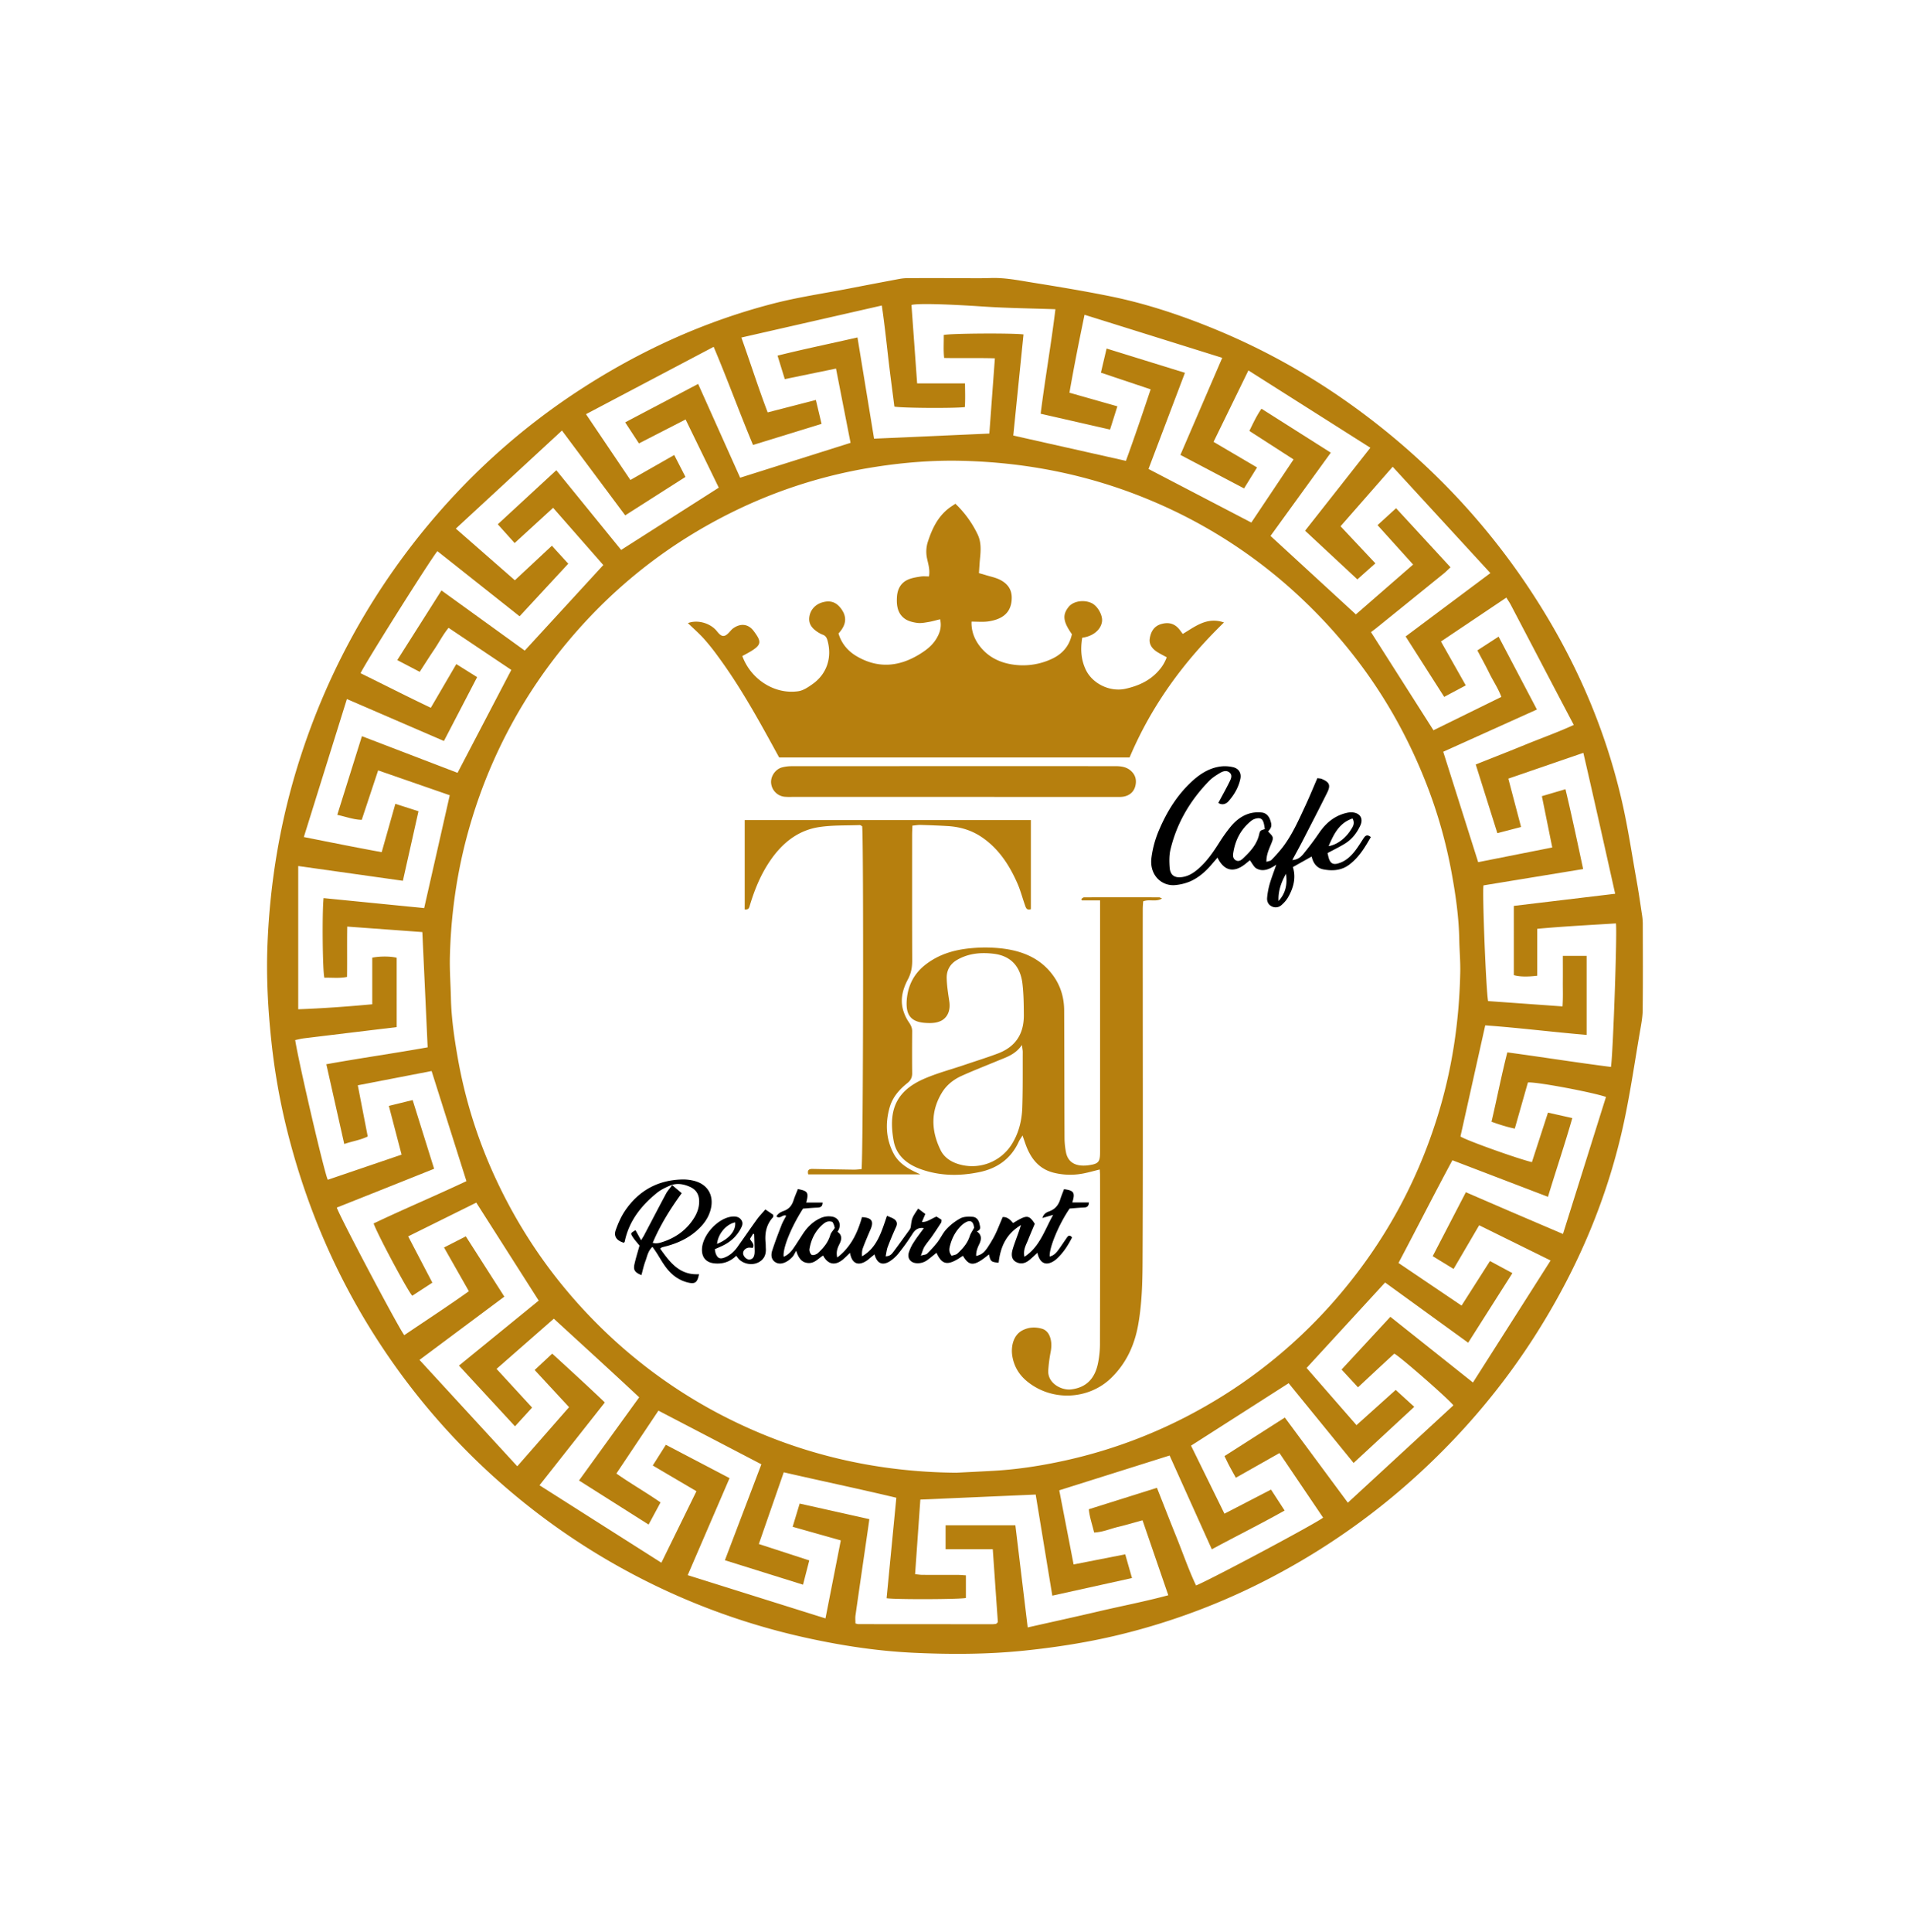 <svg id="Layer_1" data-name="Layer 1" xmlns="http://www.w3.org/2000/svg" viewBox="0 0 3061.42 3095.43"><defs><style>.cls-1{fill:#b67f0e;}</style></defs><path class="cls-1" d="M1528.56,445.63c19.85,0,39.71.53,59.53-.14,23-.78,45.24,3.87,67.6,7.45,41.14,6.59,82.28,13.43,123.12,21.68,57.23,11.56,112.51,29.92,166.52,52a1079.75,1079.75,0,0,1,191.2,101.71,1153.9,1153.9,0,0,1,141.91,112.09,1115.69,1115.69,0,0,1,182,217c65,101,112.46,209.68,139.32,326.86,9.68,42.21,16,85.18,23.66,127.85,3.12,17.48,5.63,35.06,8.28,52.61a100,100,0,0,1,1.4,14.74c.1,46.33.37,92.66-.16,139-.13,11.87-2.54,23.76-4.55,35.53-8.07,47.2-15,94.67-24.89,141.48-25.84,121.74-73.63,234.66-140,339.83-52.62,83.38-115.54,158.16-188,224.9a1107.71,1107.71,0,0,1-217.94,156.67,1064.29,1064.29,0,0,1-267.3,103.48c-48.64,11.58-97.93,19.22-147.7,24.39-59,6.13-118.06,6.28-177.08,3.58-55.7-2.55-110.9-10.65-165.49-22.35a1098.53,1098.53,0,0,1-689.73-470.85c-69.14-104.85-118.28-218.63-149.14-340.25a1046,1046,0,0,1-26.12-146.22c-5.55-51.89-8.35-103.86-6.24-156,4.06-100.38,20.65-198.63,51.17-294.52q63.38-199.07,193.92-361.89C747,765.42,832.28,687.7,930.19,624.14c95.7-62.13,198.4-109,308.88-137.62,39.86-10.33,80.87-16.26,121.37-24.12q40.69-7.9,81.45-15.52a76.23,76.23,0,0,1,13.5-1.2C1479.78,445.57,1504.17,445.63,1528.56,445.63ZM635.83,1645.77c-50.56,6.09-99.73,12-148.88,18-4.69.57-9.29,1.85-13.82,2.78,6,37.84,47.11,214.36,52.29,223.84l118.27-40.27c-7-26.62-13.58-52-20.41-78.09l38.13-9.38c11.63,37.22,22.91,73.31,34.42,110.12-26.74,10.68-52.39,20.94-78.06,31.17q-39,15.57-77.95,31c5.33,15.86,101.63,197.58,108.21,204.42,34.34-23.28,69.2-45.92,103.51-70.37l-39.81-70.09,34.92-17.85c20.57,32.2,40.77,63.8,61.73,96.6l-136,101.38,156.74,170.47,83-94.76L857,2195.22l14.41-13.46c4.43-4.14,8.87-8.26,13.72-12.78,28.92,26.44,56.8,51.95,84.32,78.21L864.74,2379.9,1060.09,2504l56.19-114.59-70-41.18,21-33.21,102.08,53.45c-22.57,52.31-44.6,103.38-67.08,155.46l220.82,69.3c8.35-42.5,16.37-83.26,24.57-125l-77.17-21.79,11.24-37.22,111.71,24.95c-1,7.27-1.86,13.32-2.74,19.36-6.51,44.95-13.09,89.89-19.48,134.86-.61,4.27-.08,8.7-.08,12.94,2.19.53,3.36,1.06,4.54,1.06q107.91.12,215.82.12a34,34,0,0,0,4.91-.56,2.29,2.29,0,0,0,1-.58c.32-.26.57-.6,2-2.19q-4-56.61-8.16-116.84h-75.63v-38.31h111.85c6.56,54.38,13.07,108.31,19.74,163.65,38.51-8.67,75.9-16.84,113.15-25.57s74.64-15.86,112.22-26c-14.07-40.92-27.6-80.27-41.28-120.1-13.78,3.77-26.41,7.57-39.23,10.61-12.59,3-24.71,8.46-38.36,9-3.12-13-7.28-24.54-8.54-37.3l109.21-34.34c10.64,26.88,20.8,53,31.29,79s19.46,52.28,31.38,77.45c23.15-9.21,196.5-101.7,203.65-108.73l-69.92-103.4-69.94,39.56c-4-7.32-7.46-13.36-10.7-19.5-2.47-4.68-4.68-9.5-7.48-15.21l96.72-61.76,101,136.44,169.17-156c-8.72-11.2-86.58-79.08-94.75-82.85-9.63,8.89-19.36,17.84-29,26.82s-19.11,17.79-29.15,27.14l-26.32-28.47,78.18-84.51c44.49,35.39,88,70,132.39,105.28l124.45-195.5-114.49-56.46-41,70-33.48-20.49,53.14-102.44c26.49,11.45,51.88,22.45,77.29,33.38,25.68,11,51.38,22,78.37,33.51l68.94-219.59c-23.68-8-114.6-24.91-125.17-23.1-6.85,24.08-13.82,48.55-21,73.87-13.65-2.82-25.44-6.78-37.32-11,8.9-37.8,15.93-74.57,25.35-111.17,56.36,7.6,111.15,16.37,166.08,23.35,3.23-17.37,10.35-219.89,7.94-230-41.5,2.62-83.27,4.7-126.09,8.65v75.19c-16.34,2-29.39,1.57-37.51-1V1451.54l162.44-19.44c-16.91-75.79-33.59-150.43-51-225.79l-120.23,41.32c6.9,26.22,13.49,51.26,20.4,77.47l-38,9.92c-11.65-37-23-73-34.65-110.07,27.18-10.83,53.29-21,79.24-31.64,25.78-10.54,52.09-19.85,77.92-31.72-11.66-22.17-22.65-43-33.58-63.84q-33.69-64.27-67.36-128.54c-2-3.82-4.51-7.37-7.16-11.65l-104.8,70.32,39.78,70.32-34.6,18.43L2253,1019.82,2388.85,918.3l-156.6-170.41-83.55,95.36,55.82,59.41c-10.35,9.21-19.47,17.34-28.86,25.71l-83.81-78,104.63-132.93L2001,593.55,1945.15,708l69.68,41c-7.36,11.89-14,22.58-20.81,33.62L1892,728.9c22.51-52.22,44.53-103.29,67.06-155.53l-220.72-69c-8.78,42.22-16.93,83.24-24.19,124.88l76.82,21.8-11.75,37.27L1668,662.94c7.09-56.33,16.82-111,23.66-167.45-39.62-1.39-77.59-1.78-115.41-4.3-52.86-3.52-103.88-5.52-115.32-2.55,3,41.3,6,82.73,9.08,125.72h76.73c.16,13.84.6,26-.27,37.95-18.22,2.16-103.53,1.5-112.92-.85-3.38-26.76-7.06-53.71-10.12-80.74-3-26.84-6-53.67-10-81.2L1188.3,540.85c14.52,40.67,27.15,80.55,42.16,119.95l77.26-19.92c3.17,13.32,6.07,25.53,9.11,38.3L1207,713c-21.91-52.31-40.93-104.94-63.12-157.27L939.26,663.64l71.17,105.44,70.26-40,18,35.09-96.58,61.58L900.73,689.87C843.43,742.8,787.4,794.54,730.62,847l94.62,82.8,59.32-55.34,26.26,28.78c-26.49,28.6-51.92,56.08-78,84.25L701.09,883.12C689.51,897,581.2,1069.23,578,1078.76c37.2,18.22,74.18,37.15,112.53,55.35l40.88-70L764.76,1085c-18.06,34.73-35.5,68.27-53.21,102.31L556,1120.1c-23,73.78-45.74,146.57-69,221.12,42.18,8.38,83.12,16.64,124.79,24.23,7.39-26.13,14.44-51,21.91-77.44l37.06,11.88c-8.46,37.75-16.57,73.91-25,111.41L478,1387.66v229.53c39.82-1.44,78.65-4.32,118.68-8v-74.69c12.49-2.5,29.57-2.34,39.14.16Z"/><path class="cls-1" d="M1764.58,597.15c3.12-13.21,6-25.47,9.12-38.66l125.56,38.88c-19.53,51.55-38.78,102.32-58.4,154.07l164.81,85.87,67.7-101.15-70.85-45.66c6-12.14,11.34-23.91,19.41-35.62l111.13,70.44-96.63,133.39,136.84,125.76L2265,904.61l-57-63.17,29.69-27.12L2324.93,909c-4,3.69-7.31,7.12-11,10.1q-53.94,43.74-108,87.35c-2.53,2-5.19,3.93-8.47,6.41l100.15,157.28,108.83-53.45c-5.1-13.81-13.11-25.35-19.18-37.79-5.94-12.19-12.57-24.06-19.25-36.74l34-22.06,61.41,116.78-150.14,67.69c18.73,59.2,37.12,117.36,56,176.91l118.75-23.54c-5.69-28.12-11.06-54.69-16.63-82.22l37.8-11.13c10.14,42.46,19.07,84.58,28.33,127.93l-159.69,26.16c-2.28,8.65,4.09,170.73,7.38,185.39l119.26,8.54c1-14.38.41-27.49.51-40.55s0-26.34,0-40.42h38.11v126.62c-54.12-4.49-107.52-11.32-162.51-15.28L2340.88,1821c8.17,5.82,91,35.52,114.53,41.12,8.43-26,16.92-52.13,25.74-79.32l39,8.72c-12.11,42.39-26,83.25-39,126.2l-153.18-58.61c-29.31,54.3-57,109.09-86.42,164.59L2342.65,2092l45.55-71.41,35.93,19.38c-23.8,37.46-47,73.91-70.88,111.53l-133.15-96.52-125.84,136.94,80,91.65c21.44-19.28,41.92-37.67,62.83-56.47l29.74,27.11-97.21,89.94-104.12-127.79-156.47,100.06c17.86,36.34,35.42,72.06,53.57,109l74.66-38.62c7.1,10.93,14,21.57,21.78,33.58-38.59,21.66-77.56,41-116.68,62.11l-67.68-150.27-176.86,55.74c7.72,39.85,15.22,78.53,23,118.8l82.75-16.21c3.48,12.2,6.92,24.26,10.85,38l-127.71,28.22c-9-54.42-17.71-107.65-26.67-162l-184.88,8.06c-2.84,40.32-5.58,79.28-8.41,119.53,4.6.45,8.11,1.07,11.62,1.09,19,.1,38,0,57.06.08,4,0,8,.43,12.76.7v36.26c-9.43,2.25-112.47,2.67-127.11.4,5.15-53.15,10.32-106.39,15.61-161-60.23-14.38-119.8-26.79-180.47-40.77l-39.91,114.9,80.84,26.31c-3.34,12.94-6.49,25.13-10,38.86l-125.24-39.15c19.66-51.69,38.83-102.11,58.46-153.74l-165-86c-22.64,33.86-44.63,66.75-67.4,100.79,22.92,16.14,46.9,29.74,70.78,46.28l-19.13,35.49-111.52-70.61,96.43-133.27c-45.09-42.27-90.59-83.5-136.81-126l-91.83,80.45,57,62-27.4,30-89.8-97.29L863.48,2084l-100.07-157-109.16,54.07L693,2055.26l-32.16,20.94c-6.45-6-55.42-97.43-62-115.81,48.82-23.29,98.91-44.28,148.78-67.81-18.67-59-37.07-117.17-55.83-176.44L573.5,1739c5.4,27.82,10.56,54.42,15.92,82-11.6,5.75-24.17,7.48-37.64,12.07-9.63-42.83-19-84.52-28.72-127.79,54-9.75,107.73-17.34,162.41-27.1-2.83-61.39-5.64-122.29-8.52-184.69l-120.4-8.8c-.42,27.57.07,53.83-.31,80.62-12.85,2.64-24.69.84-36.28,1.36-2.89-9-3.85-104-1.32-127.6l161.24,16c13.74-60.57,27.24-120,41-180.82l-114.78-39.82c-8.93,26.9-17.47,52.66-26.3,79.25-13.32-.36-25.24-5-39.19-8l39.5-126.06,153.27,58.73,86.16-164.92L719,1006c-9,10.92-15.31,23.41-23.06,34.86s-15.26,23.37-23.23,35.63l-35.93-18.79L707.6,946.07l133.49,96.42L967,905.38l-80.44-91.71-61.69,56.47-27-30.07,93.81-86.6,103.9,127.69,156.51-99.77c-17.8-36.55-35.14-72.17-53.2-109.24l-74.77,38.34c-7.27-11.11-14.21-21.72-22.07-33.75L1119,615.18c22.57,50.35,44.66,99.64,67.36,150.26l176.94-55.85c-7.82-39.88-15.47-78.93-23.32-119l-82.11,16.87-11.58-37.61c42.63-10.65,84.86-19.23,128.09-29.16,9,54.66,17.69,107.86,26.6,162.22l184.76-8.2,8.89-120.57c-27.52-.84-53.81,0-81.29-.56-1.43-12.64-.4-24.84-.66-36.81,9.4-2.58,109.94-3.26,127.81-.89-5.41,53.49-10.82,107-16.37,162l180.56,40.57c13.79-37.86,26.58-75.57,39.62-114.6ZM1532.93,2359.79c19.79-1,39.59-1.95,59.37-3.06,39.26-2.2,78-8.29,116.32-16.8A795.36,795.36,0,0,0,1930.87,2254a803.88,803.88,0,0,0,219.69-183.49q103.68-123.57,152.3-277.66c24.28-76.6,36.13-155.15,37.7-235.33.34-17.32-1.27-34.67-1.59-52-.64-34.82-5.45-69.22-11.6-103.35A775.14,775.14,0,0,0,2291,1268.35q-72.75-195.22-229.79-332a802.68,802.68,0,0,0-216.08-134.21c-97.55-41.07-199.38-61.42-304.93-63.79-45.93-1-91.67,2.69-137,9.76A789.29,789.29,0,0,0,1177,819q-156.57,76.5-268.11,210.59A808.18,808.18,0,0,0,757,1310.25c-22.45,72.72-34.09,147.19-35.91,223.17-.52,21.86,1.16,43.77,1.65,65.66.7,31.49,5.15,62.55,10.52,93.49a777.53,777.53,0,0,0,57.62,188q65.39,144.69,180.31,254.41a806.83,806.83,0,0,0,185,132.32C1274.22,2328.51,1399.94,2358.73,1532.93,2359.79Z"/><path class="cls-1" d="M1734.63,1021.86c-3,18.23-2,35.21,5.8,51.45,10.84,22.52,38.86,35.75,63.37,30.35,20.69-4.56,39.21-12.83,53.45-29.13a63.76,63.76,0,0,0,12.83-21.35c-5.29-2.9-10-5.23-14.51-8-8.26-5.1-14.3-12.3-12.64-22.34,1.73-10.47,6.62-19.52,18.23-22.88,11-3.18,20.44-1.38,28.13,7.37,2.16,2.46,4,5.21,6.45,8.43,19.93-11.72,38.7-27.83,66.11-18.38-64.61,62.73-116.19,133.22-151.31,216.3H1248.86c-7.9-14.37-16.16-29.57-24.59-44.67-22.57-40.47-46.15-80.31-73.72-117.63a355.57,355.57,0,0,0-22.45-28.07c-8-8.81-17-16.67-25.54-24.87,14.27-5.48,33.22-1,44.51,10.65,1.43,1.48,2.65,3.17,4,4.73,5.81,6.68,10.23,6.9,16.42.75,2.62-2.6,4.82-5.75,7.78-7.85,11.78-8.38,24.15-7.14,32.79,4.42,12.55,16.77,13.15,21.91-5.57,33.06-4.19,2.5-8.54,4.73-12.68,7,13.73,37.57,52.07,62,89.89,56.36,8-1.19,15.92-6.62,22.85-11.54,22.67-16.11,31.22-42.08,24-69-1.29-4.8-3-8.32-7.91-10.06A38.67,38.67,0,0,1,1311,1013c-8.42-5.39-14.89-12.26-13.92-23.1,1.09-12.06,9.39-21.4,21.08-24.74,12.13-3.47,21.27-.73,28.8,8.64,11,13.7,10.22,27-3,41.18,4.67,15.91,14.81,28.08,29,36.46,33.55,19.76,66.9,17.32,99.67-2.38,11.08-6.66,21.31-14.23,28.18-25.57,5.74-9.47,8.84-19.36,6-31.22-6.36,1.54-12.2,3.32-18.18,4.31s-12.43,2.31-18.4,1.51c-6.77-.91-14.19-2.65-19.65-6.44-12.2-8.45-13.8-21.95-12.88-35.57.88-12.9,6.74-23.14,19.24-28,6-2.34,12.69-3.33,19.16-4.34,4-.61,8.12-.11,12.91-.11,1.85-10.48-1.14-19.66-3.06-28.57a51.34,51.34,0,0,1,1.57-27.88c6.69-20.35,15.7-39.17,33.16-52.67,3.23-2.5,6.73-4.65,10.66-7.35A169.36,169.36,0,0,1,1567,856.3c6,12.58,5.07,25.69,3.77,38.94-.73,7.35-1.08,14.75-1.67,23.11,3.86,1.11,7.29,2,10.67,3.07,7.84,2.46,16.18,4,23.38,7.74,11.13,5.76,18.49,14.56,18.48,28.47,0,14.16-5.16,25.26-17.44,31.9-6.33,3.43-13.85,5.35-21,6.29-8.1,1-16.44.24-26,.24-.5,15.66,5,29.74,15.4,42,13.52,16,31.62,24.12,51.66,26.92a109.24,109.24,0,0,0,61.69-9.24c17.22-8,28.22-21,32.17-39.53-14.31-20.3-15.53-31-5.19-43.83,7.37-9.13,24-11.93,36.53-6.14,9.69,4.46,18.24,19.46,16.9,29.64C1764.56,1009,1752.14,1019.54,1734.63,1021.86Z"/><path class="cls-1" d="M1762.72,1873.92c-10.27,2.46-19.63,5.29-29.19,6.88a109.08,109.08,0,0,1-44.28-1.64c-24.61-6.1-37.73-23.74-45.67-46.38-1.31-3.74-2.59-7.48-4.62-13.32-2.8,4.56-4.7,7-6,9.83-12.51,27.39-34.46,42.87-63.19,48.82-32.06,6.65-64.1,6.3-95.19-5.18-21.3-7.87-38-21.71-42.2-44.93-8.15-45.22.71-78.3,48.23-99.16,21.07-9.25,43.61-15.15,65.49-22.57,17.6-6,35.35-11.49,52.76-18,28.43-10.57,42.4-31,42.19-61.85-.11-16.89-.25-33.91-2.28-50.64-3.41-28.15-19.4-44.25-45.77-47.51-20.39-2.51-40.35-.85-58.77,9.67-11.57,6.62-17.19,17-16.83,29.72.34,12.3,2.33,24.59,4.15,36.8,2.06,13.85-2.17,25.31-12.72,31a34.29,34.29,0,0,1-10.52,3.27,58.89,58.89,0,0,1-11.12.48c-26-.56-35.88-11.21-33.77-37.29,1.9-23.43,12.09-42.7,31-57,21.09-16,45.15-23.06,71.25-25.5a236.12,236.12,0,0,1,49.37.22c32.82,3.76,61.76,15.12,82.21,42.49,12.5,16.73,18.35,36,18.44,56.82.32,68.25.29,136.51.59,204.76a125.58,125.58,0,0,0,2.21,22.13c2.47,13.43,11.1,20.77,24.86,21.73a54.44,54.44,0,0,0,11.12-.42c16.27-2.21,18.76-5.1,18.77-21.25v-403.2h-29.36l-.52-2.45c1.41-.86,2.83-2.46,4.25-2.46q60.15-.16,120.3,0c1.11,0,2.22.84,4.64,1.81-9.68,6.23-20,.53-30.21,4.68-.21,3.68-.66,8-.67,12.39q-.08,61.44,0,122.86c0,147.69.42,295.37-.32,443.05-.17,33.35-1.12,67-7,100s-19.23,62.14-43.71,85.75c-35.32,34.07-93.55,38-133.87,5.5-13.38-10.77-21.75-24.74-24.33-41.89-2-13.35,1-32.65,17-40.59,9.91-4.91,19.92-5.16,30.1-2.45,7.32,1.95,11.67,7.54,13.87,14.7,2.5,8.12,2,16.16.27,24.46a240.08,240.08,0,0,0-3.44,26.92c-1.9,21.38,21.18,33.13,36.42,31.32,24.18-2.86,38.6-17,43.54-43.4a157.46,157.46,0,0,0,2.87-28.3q.33-135.27.13-270.54C1763.27,1880.91,1762.93,1877.69,1762.72,1873.92ZM1638,1674.36c-10.53,15.55-25.43,19.78-39.4,25.59-19,7.93-38.32,15.38-57.12,23.87-13,5.85-24.25,14.68-31.73,27-18.38,30.16-17.25,61.37-2.07,92.17,5.39,11,15.54,18.08,27.45,21.94a75,75,0,0,0,85.88-30.34c11.76-18.21,16.83-38.69,17.56-59.93,1-29.74.62-59.53.74-89.3C1639.28,1682.65,1638.65,1680,1638,1674.36Z"/><path class="cls-1" d="M1193.65,1457.28v-143.2h458.68v142.69c-7,2.32-8.14-2.73-9.59-6.83-4-11.28-7-23-11.76-33.91-13.09-30-30.55-56.86-58.46-75.35-16.2-10.73-34.38-15.93-53.67-17.06-14.42-.85-28.85-1.39-43.28-1.82-4-.12-8,.66-13.14,1.12-.18,5.79-.47,10.65-.47,15.5,0,67-.11,134,.14,201,0,10.61-1.77,20.22-6.82,29.71-8.12,15.25-12.66,31.62-7.82,48.92a67.74,67.74,0,0,0,9.24,19.83c3.21,4.67,5.39,8.89,5.35,14.61-.18,22.33-.25,44.67,0,67,.09,6.87-2.32,11.67-7.63,15.91-13.14,10.49-24,22.87-28.61,39.53-7,25.2-5.84,49.9,6.41,73.29,6.52,12.45,17.44,20.77,29.76,27.21,3.6,1.88,7.32,3.52,13.12,6.29H1295.45c-1.77-7.1,1.38-8.81,7-8.7q32.82.67,65.66,1.15c4.4.06,8.81-.52,12.79-.77,2.77-9.89,3.49-534.28,1-549.46-1.17-.58-2.62-2-4-1.89-21.42.79-43.1,0-64.21,3.09-33.72,4.93-58.78,24.74-78.05,52.27-15.58,22.26-25.85,47-33.62,72.82C1200.94,1453.66,1200.7,1457.87,1193.65,1457.28Z"/><path class="cls-1" d="M1528.49,1276.93H1269.41a96.31,96.31,0,0,1-12.38-.31,24.25,24.25,0,0,1-21.11-22.49c-.62-10.42,6.92-21.55,17.31-24.42a60.22,60.22,0,0,1,15.88-2q259.08-.15,518.17-.07c9.62,0,18.81,1,26.33,8.35,7.11,7,8.32,15.3,6,24-2.44,9-9.18,14.65-18.41,16.41-4.41.84-9.05.57-13.59.57Q1658,1276.94,1528.49,1276.93Z"/><path d="M1662.79,2007.42c-5,4.45-9,8.54-13.57,12.09-6.31,5-13.41,6.58-20.79,2.51-6.21-3.44-8.2-10-5.42-19.69,2.6-9.1,6.18-17.93,9.3-26.89,1.17-3.34,2.26-6.71,4.19-12.47-24.64,14.73-33.07,36.1-35.87,60.36-12.15-1.21-12.9-1.9-15.51-13.37-23.34,19.27-31.26,19.69-41.8,2.2-23.69,16.52-33,15.49-42.24-4.78-4.83,3.87-9.52,7.9-14.5,11.52a26,26,0,0,1-17.47,5.17c-9.56-.63-15.16-7.64-12.43-17a66.6,66.6,0,0,1,8-16.66c4.86-7.65,10.5-14.81,16.1-22.57-8.55-1.22-13.8,2.13-18.21,9.14a334,334,0,0,1-21.5,30.26,60.07,60.07,0,0,1-15.38,14.09c-11.7,7-20,2.94-23.93-11.43l-6.37,5.16c-1.92,1.57-3.72,3.3-5.77,4.69-14,9.48-24.19,5.12-27.19-12.23-4.11,3.84-7.75,7.7-11.86,11-12.36,9.92-23.65,7.55-31.31-6.73-7.57,4.63-13.58,12.6-23.67,12-9.89-.64-15.32-6.76-19.4-19.69-2.65,4.54-3.75,7.36-5.64,9.45a38.55,38.55,0,0,1-8.46,7.21c-6.27,3.79-13.38,5.78-19.85,1.37-6.27-4.27-6.64-11.62-4.57-18.06,4.41-13.72,9.59-27.21,14.81-40.65,2-5.28,5-10.18,7.67-15.34-5.71-2.93-9.58,6.09-15.67,1,2.68-5.19,7.83-7.3,12.47-9.06,8.15-3.09,12.46-8.79,15-16.72,2-6.19,4.66-12.16,6.95-18,16,3,17.65,5.62,13.36,21.58h26.23c-.1,7.11-4,7.93-8.91,8.13-7.77.3-15.53,1.07-22.42,1.58-19.28,30.06-33.07,64.32-31,77.14,6.89-2.88,11.71-7.87,15.7-13.64,5.39-7.82,10.38-15.93,15.65-23.83,6.77-10.15,15.22-18.46,26.36-23.81a31.72,31.72,0,0,1,20.51-2.89c11,2.26,15.07,13.85,8,24.19,7.35,5.16,7.13,11.63,3.28,19.31-3,6.07-6,12.62-3.68,21.91,22.39-17.28,32.68-40.21,39.67-64.7,15.67.87,19.3,6.52,13.71,19.58-4.23,9.87-8.48,19.74-12.24,29.79-1.52,4-1.77,8.54-1.38,13.35,24.63-14.1,31.12-39.66,40-64.85,4.56,2,8.07,3.11,11,5,4.65,3.09,6.08,7.17,3.49,12.82-4.8,10.5-9.25,21.19-13.36,32-1.68,4.42-2.1,9.32-3.31,15,6.15,0,9.19-2.89,11.48-5.93,9.19-12.15,18.06-24.54,27-36.91a10.42,10.42,0,0,0,1.79-4.52c1.86-14.15,1.82-14.16,11.86-29.07l11.43,8.67-5.43,12.82c8.92.34,15.14-5.43,23.4-8.65l8.12,5.12c-.28,2.18-.06,3.62-.65,4.53-4.69,7.25-9.42,14.49-14.37,21.57-4,5.76-8.68,11.08-12.42,17-2.24,3.55-3.24,7.89-5.78,14.38,5.24-1.55,8.43-1.55,10-3.14a186,186,0,0,0,16.5-18.23c5.29-6.85,8.88-15.16,14.78-21.35a87.35,87.35,0,0,1,22.29-17.16c5.39-2.81,12.8-2.78,19.2-2.36s10,5.26,11.27,11.57c.88,4.4,3,9.12-4.33,11.76,8.09,5.75,7.67,12.61,3.88,20.47-2.81,5.81-5.33,12-4.88,19,10.76-3,14.08-5.68,26.65-27.33,6.34-10.91,10.53-23.06,15.89-35.09,7.33-.34,12,4.16,16.58,9.6,4.21-2.45,8-4.92,12-6.89,11-5.46,15-4.12,22.73,8.15-3.35,8-7.12,16.64-10.59,25.41-3.27,8.3-8.48,16.2-6,27.38,24.7-16,32.18-42.56,46.06-67.14l-17.27,5.05c2.33-7.62,7.38-9.33,11.48-10.88,9.39-3.55,14.47-10.23,17.32-19.4,1.69-5.45,4-10.73,5.88-15.9,15.92,2,18.25,5.54,13.28,21.27h26.6c-.31,7.9-4.86,7.92-9.63,8.14-7.36.34-14.71,1.06-21.2,1.56-17.22,24.92-33.1,63.17-32,76.84,6.17-1.26,10.12-5.48,13.54-10.06,4.93-6.61,9.41-13.57,14.15-20.34,2.26-3.24,4.79-4.45,8.17-.05-6.51,12.74-14.17,24.76-25,34.54-.62.55-1.24,1.1-1.9,1.59C1677.63,2029.3,1666.59,2025.2,1662.79,2007.42ZM1334.35,1958c-7-2.56-11.61.5-15.67,4-12,10.44-18.65,24-21.18,39.47-.48,3,1.41,8.2,3.64,9.22,2.4,1.1,7.37-.59,9.71-2.72,8.88-8.07,16.52-17.12,20-29.18,1.08-3.78,4.36-6.93,7.11-11.09a49.26,49.26,0,0,0-1.31-5A42.07,42.07,0,0,0,1334.35,1958Zm227,9.23c-1.46-11.19-6.74-13.74-17-6.4a27.66,27.66,0,0,0-2.84,2.35c-9.56,9-15.48,20.13-18.74,32.61-1.29,4.93-2.4,10.49,2.64,16.31,2.91-1,6.92-1.36,9.23-3.5,8.41-7.83,16-16.34,19.67-27.75C1555.65,1976.52,1558.45,1972.69,1561.37,1967.19Z"/><path d="M1952.79,1286.55c6.54-12.26,12.8-23.37,18.38-34.81,2.08-4.26,4.39-9.68-.32-13.78s-10.52-2.28-15.08.41c-6.35,3.73-12.79,7.86-17.88,13.09-30.27,31.14-51.75,67.48-61.83,109.92-2.15,9-2,18.93-1.34,28.31.92,12.62,7.66,17.4,20.15,15.67,10.64-1.48,19.21-7.27,27-14.24,13.11-11.68,22.91-26,32.23-40.69a259.19,259.19,0,0,1,17.9-25.2c8.49-10.4,18.92-18.74,32.16-22.15a52.33,52.33,0,0,1,18.29-1.15c7.15.77,11.53,5.85,13.75,12.72,2.64,8.2,2.16,10.93-3.56,17.65,9.19,9.47,9.1,9.43,4.23,21.33-3.4,8.3-7.21,16.55-7,27.34,3.28-1.16,6.4-1.34,8-3a236.91,236.91,0,0,0,18-20.32c15.65-20.51,25.89-44.08,36.7-67.27,6.59-14.16,12.49-28.64,18.93-43.5,2.55.43,5.06.39,7.18,1.28,12.29,5.14,14.48,10.08,8.54,22-12.88,25.9-26.18,51.59-39.42,77.31-5.08,9.85-10.47,19.53-16.41,30.58,8.41-.41,13.58-4.69,17.56-9.58,8.86-10.87,17.37-22.07,25.26-33.66,10.9-16,24.72-27.69,43.85-32.19a30.06,30.06,0,0,1,11-.8c11.49,1.67,16.23,10.24,11.41,20.76-5.44,11.86-13.3,22.05-24.45,29-8.69,5.41-18,9.84-28.19,15.35.88,3.28,1.42,7.36,3,10.93,2.71,5.94,6.69,7.54,13.16,5.87,11.32-2.94,19.81-10.23,26.88-19,5.42-6.74,9.93-14.21,14.66-21.47,2.83-4.34,5.81-6.84,11.66-2-9.48,16.68-19.27,32.84-34.79,44.4-12.4,9.24-26.94,10.23-41.52,7.31-10.9-2.18-16.26-10.6-18.51-20.53l-30.11,16.92c5.46,16.78,1.13,33.59-8.26,49.42a49.55,49.55,0,0,1-9.67,11.15,13.92,13.92,0,0,1-16.2,2.21c-5.37-2.64-7.63-7.93-7.14-13.48a117.56,117.56,0,0,1,4-21.85c2.83-9.86,6.58-19.45,10.67-31.27-10.56,7.22-20.9,11.81-31.53,6.2-4.46-2.35-7-8.38-10.84-13.33-1.83,1.51-4.82,4.07-7.92,6.48-18.14,14.09-33.54,10.54-43.89-10.71-3.36,3.91-6.55,7.61-9.72,11.32-9.53,11.13-20.48,20.71-33.83,26.67a79.74,79.74,0,0,1-23.71,6c-22.08,2.35-41.88-15.79-38.7-43.09a166,166,0,0,1,12.85-46.43c12.2-28.4,28.24-54.26,50.94-75.55,13.49-12.65,28.68-22.62,47.46-25a57.23,57.23,0,0,1,19.55,1.17c9.23,2.09,13.73,9.51,11.74,18.81-2.93,13.61-9.83,25.48-18.95,35.78C1964.86,1288.68,1958.75,1290.4,1952.79,1286.55Zm74.53,42c-.47-2.79-.81-5.64-1.44-8.41-1.81-8-5.53-10.43-13.25-8.41a18.63,18.63,0,0,0-6.66,3.17c-17.07,13.46-26.32,31.41-29.4,52.68-.6,4.11-.14,8.46,4.15,10.89s8.24.18,11.21-2.62c11.5-10.81,22.32-22.14,26.14-38.3C2019.68,1330.66,2020,1330.73,2027.32,1328.52Zm102.26,27.26c13.07-2.19,26.34-11.81,35-25.18,3.52-5.45,7.83-10.95,3.32-19.16C2146.38,1318.72,2137.77,1336.56,2129.58,1355.78Zm-80.29,87.9c11.54-12.43,14.42-27.27,11.92-43.61C2053.71,1413.62,2048.43,1427.8,2049.29,1443.68Z"/><path d="M1077.42,1899l15.3,12.85c-18.56,25.51-34.37,51-46.54,79.59,5.17,1.53,10,.45,14.33-.91,21.65-6.71,39.33-19.06,51.61-38.37,5.39-8.47,8.75-17.69,8.49-28.06-.27-10.71-5.27-18.13-14.79-22.39-10.52-4.72-21.56-6.47-32.46-1.75-7.14,3.09-14.43,6.58-20.41,11.44-25.27,20.5-44.82,45.05-51.59,77.94-.15.73-.86,1.34-1.31,2-11.58-3.33-16.77-10.22-13.09-20.51,3.85-10.79,8.58-21.65,15-31.07,22-32.2,52.84-49.09,92-49.86a71,71,0,0,1,18.35,2.15c22,5.46,32.39,23.36,26.92,45.39-2.65,10.7-8.15,19.83-15.61,27.81-14.85,15.87-33.36,25.45-54.07,31.17-2.78.77-5.61,1.39-8.38,2.2-.74.21-1.34.89-3,2.08,15.52,21.88,31.11,42.9,62.24,41-2.72,13.43-6.34,16-17.44,13.41-15.68-3.73-27.45-13.18-36.68-25.91-5.08-7-9.29-14.64-14-22-1.89-3-4-5.76-6.48-9.35-7.44,6.93-8.46,15.38-11.27,22.77s-4.33,15-6.43,22.55c-10.9-4.46-13.37-8.23-11-18.35,2.23-9.63,5.2-19.1,7.92-28.91-3.76-4.76-8.29-9.52-11.61-15-2.94-4.85-2.28-5.34,5.2-9.78,2.71,4.92,5.44,9.86,8.94,16.19,2.13-3.5,3.62-5.67,4.84-8,11.74-22.28,23.35-44.64,35.24-66.85C1069.86,1908.31,1073.21,1904.71,1077.42,1899Z"/><path d="M1180.17,2012.13c-10.41,10-21.87,13.47-34.91,12.23s-20.21-9-20.14-21.94c.13-23.36,26.34-51.64,49.3-53.12,5.62-.36,10.83.85,14.08,5.94,3.12,4.9.93,9.56-1.49,14-6.78,12.38-16.83,21.25-29.55,27.18-3.68,1.71-7.41,3.31-11.75,5.24.59,2.73.77,5.18,1.65,7.34,2.85,7,6.46,8.84,13.54,6.17,8.72-3.29,15.57-9.27,20.94-16.81,10.52-14.79,20.76-29.79,31.39-44.5,3.81-5.28,8.42-10,13.51-15.95l12.78,8.76c-.19,2,0,3.13-.38,3.59-10.94,11.81-13.6,26-12,41.42.29,2.87.17,5.78.35,8.67.66,10.57-3.27,18.61-13.14,23-9.7,4.34-22.44,1.83-29.8-5.59A64.57,64.57,0,0,1,1180.17,2012.13Zm-1.85-53.53c-14.57,3.21-27.39,18.46-29,34.52C1168.53,1985.44,1179.88,1971.94,1178.32,1958.6Zm23.79,26.47c2,4.87,8,8.28,4.39,14.5-2.5-.13-5-.74-7.26-.27-5.15,1.06-8.52,5.3-8.1,9.44.48,4.62,5.62,9.69,10,9.43,5.6-.33,7.56-4.41,8.24-9.22a44.66,44.66,0,0,0,.14-7.41q-.29-11.77-.72-23.53c0-.38-.8-.73-1.53-1.36Z"/></svg>